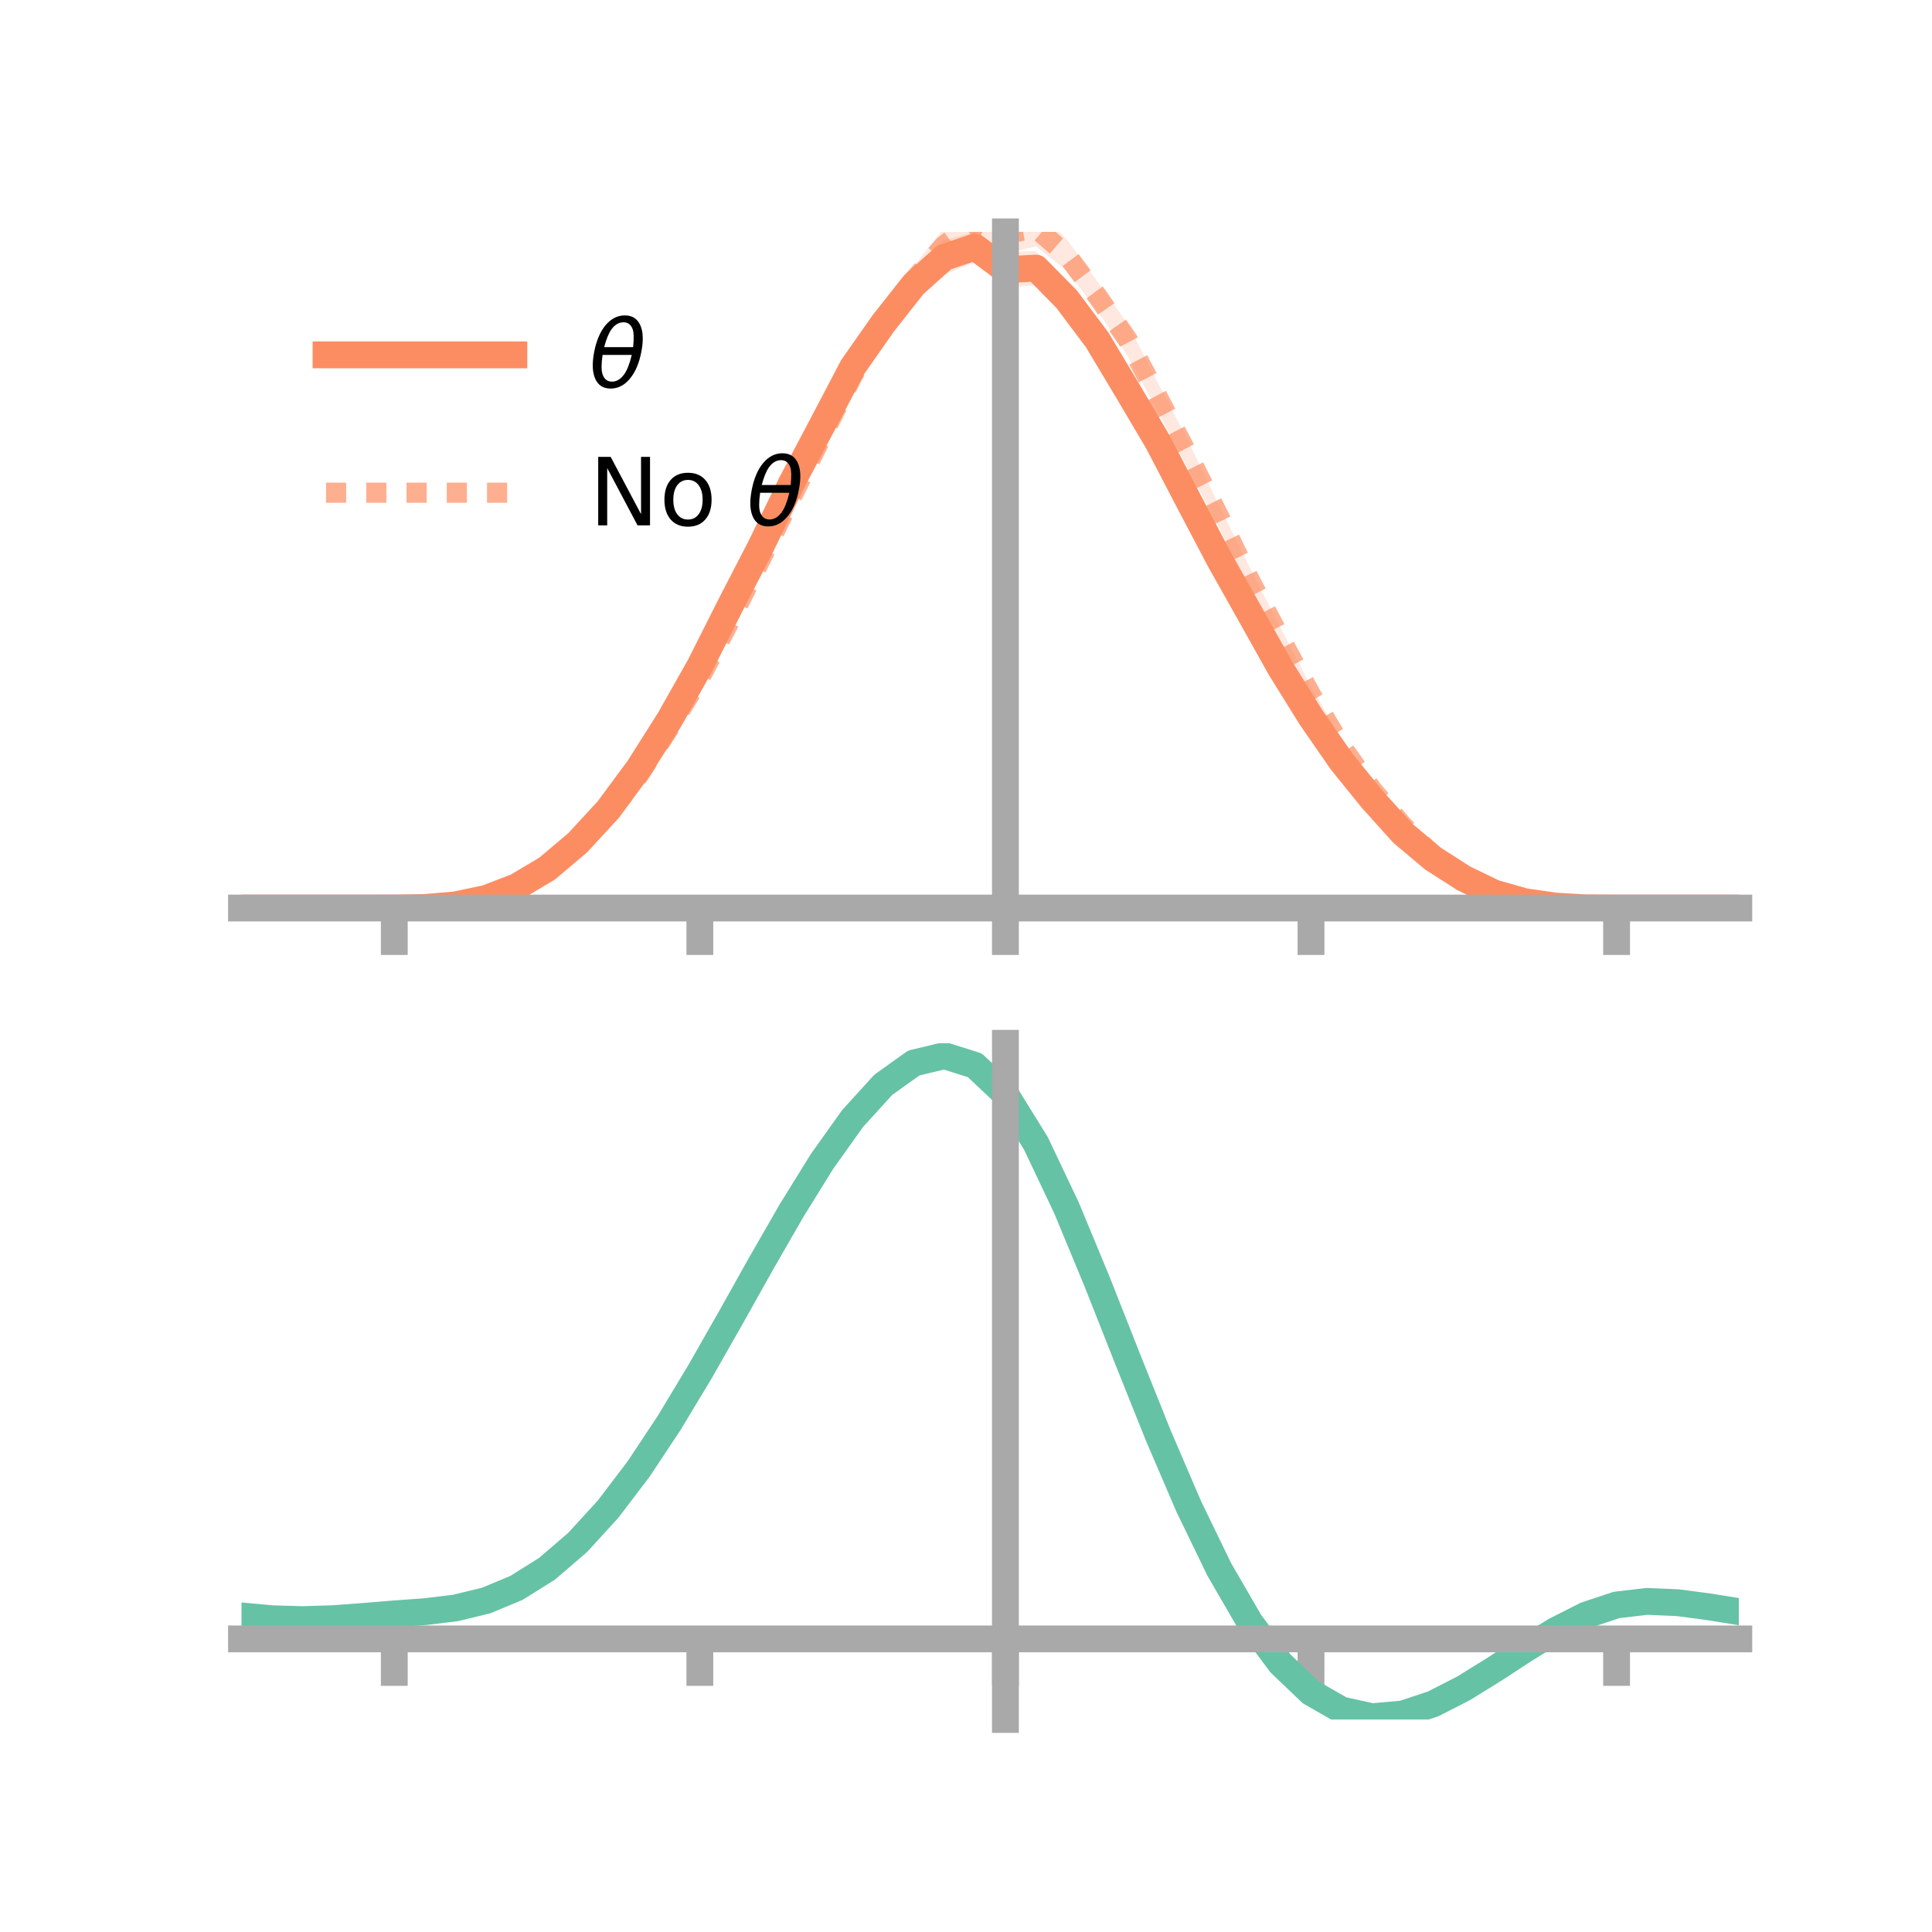 <?xml version="1.0" encoding="utf-8" standalone="no"?>
<!DOCTYPE svg PUBLIC "-//W3C//DTD SVG 1.1//EN"
  "http://www.w3.org/Graphics/SVG/1.1/DTD/svg11.dtd">
<!-- Created with matplotlib (https://matplotlib.org/) -->
<svg height="144pt" version="1.1" viewBox="0 0 144 144" width="144pt" xmlns="http://www.w3.org/2000/svg" xmlns:xlink="http://www.w3.org/1999/xlink">
 <defs>
  <style type="text/css">*{stroke-linecap:butt;stroke-linejoin:round;}</style>
 </defs>
 <g id="figure_1">
  <g id="patch_1">
   <path d="M 0 144 
L 144 144 
L 144 0 
L 0 0 
z
" style="fill:none;"/>
  </g>
  <g id="axes_1">
   <g id="patch_2">
    <path d="M 18 67.68 
L 129.6 67.68 
L 129.6 17.28 
L 18 17.28 
z
" style="fill:none;"/>
   </g>
   <g id="PolyCollection_1">
    <path clip-path="url(#p561c7bd907)" d="M 18 67.68 
L 18 67.68 
L 20.278 67.68 
L 22.555 67.68 
L 24.833 67.68 
L 27.11 67.68 
L 29.388 67.678 
L 31.665 67.621 
L 33.943 67.39 
L 36.22 66.859 
L 38.498 65.918 
L 40.776 64.44 
L 43.053 62.483 
L 45.331 59.954 
L 47.608 56.732 
L 49.886 53.042 
L 52.163 48.919 
L 54.441 44.164 
L 56.718 39.906 
L 58.996 35.029 
L 61.273 30.579 
L 63.551 26.08 
L 65.829 23.01 
L 68.106 19.882 
L 70.384 17.916 
L 72.661 17.28 
L 74.939 18.765 
L 77.216 18.712 
L 79.494 21.245 
L 81.771 24.425 
L 84.049 28.153 
L 86.327 32.009 
L 88.604 36.428 
L 90.882 40.601 
L 93.159 44.871 
L 95.437 49.068 
L 97.714 52.808 
L 99.992 56.233 
L 102.269 59.087 
L 104.547 61.74 
L 106.824 63.756 
L 109.102 65.25 
L 111.38 66.431 
L 113.657 67.118 
L 115.935 67.486 
L 118.212 67.656 
L 120.49 67.68 
L 122.767 67.68 
L 125.045 67.68 
L 127.322 67.68 
L 129.6 67.68 
L 129.6 67.68 
L 129.6 67.68 
L 127.322 67.68 
L 125.045 67.68 
L 122.767 67.68 
L 120.49 67.68 
L 118.212 67.679 
L 115.935 67.581 
L 113.657 67.302 
L 111.38 66.702 
L 109.102 65.685 
L 106.824 64.265 
L 104.547 62.456 
L 102.269 60.046 
L 99.992 57.272 
L 97.714 54.121 
L 95.437 50.535 
L 93.159 46.595 
L 90.882 42.768 
L 88.604 38.284 
L 86.327 33.956 
L 84.049 30.095 
L 81.771 26.225 
L 79.494 23.336 
L 77.216 21.249 
L 74.939 21.448 
L 72.661 19.548 
L 70.384 20.445 
L 68.106 22.554 
L 65.829 25.203 
L 63.551 28.637 
L 61.273 32.82 
L 58.996 36.986 
L 56.718 41.517 
L 54.441 46.07 
L 52.163 50.364 
L 49.886 54.299 
L 47.608 57.798 
L 45.331 60.742 
L 43.053 63.155 
L 40.776 65.044 
L 38.498 66.274 
L 36.22 67.075 
L 33.943 67.498 
L 31.665 67.658 
L 29.388 67.68 
L 27.11 67.68 
L 24.833 67.68 
L 22.555 67.68 
L 20.278 67.68 
L 18 67.68 
z
" style="fill:#fc8d62;fill-opacity:0.2;"/>
   </g>
   <g id="PolyCollection_2">
    <path clip-path="url(#p561c7bd907)" d="M 18 67.68 
L 18 67.68 
L 20.278 67.68 
L 22.555 67.68 
L 24.833 67.68 
L 27.11 67.68 
L 29.388 67.679 
L 31.665 67.619 
L 33.943 67.403 
L 36.22 66.923 
L 38.498 66.05 
L 40.776 64.662 
L 43.053 62.724 
L 45.331 60.323 
L 47.608 57.278 
L 49.886 53.604 
L 52.163 49.823 
L 54.441 45.454 
L 56.718 40.787 
L 58.996 36.154 
L 61.273 31.416 
L 63.551 26.908 
L 65.829 23.052 
L 68.106 19.824 
L 70.384 16.977 
L 72.661 15.388 
L 74.939 15.979 
L 77.216 15.674 
L 79.494 17.811 
L 81.771 20.962 
L 84.049 24.109 
L 86.327 28.588 
L 88.604 32.964 
L 90.882 37.72 
L 93.159 42.312 
L 95.437 46.778 
L 97.714 51.167 
L 99.992 55.153 
L 102.269 58.384 
L 104.547 61.117 
L 106.824 63.429 
L 109.102 65.198 
L 111.38 66.339 
L 113.657 67.099 
L 115.935 67.508 
L 118.212 67.658 
L 120.49 67.68 
L 122.767 67.68 
L 125.045 67.68 
L 127.322 67.68 
L 129.6 67.68 
L 129.6 67.68 
L 129.6 67.68 
L 127.322 67.68 
L 125.045 67.68 
L 122.767 67.68 
L 120.49 67.68 
L 118.212 67.682 
L 115.935 67.593 
L 113.657 67.295 
L 111.38 66.678 
L 109.102 65.554 
L 106.824 64.065 
L 104.547 61.929 
L 102.269 59.306 
L 99.992 56.091 
L 97.714 52.378 
L 95.437 48.354 
L 93.159 44.158 
L 90.882 39.336 
L 88.604 35.029 
L 86.327 30.718 
L 84.049 26.525 
L 81.771 23.118 
L 79.494 20.162 
L 77.216 18.364 
L 74.939 18.885 
L 72.661 17.851 
L 70.384 19.58 
L 68.106 21.911 
L 65.829 25.386 
L 63.551 29.128 
L 61.273 33.637 
L 58.996 37.999 
L 56.718 42.554 
L 54.441 46.994 
L 52.163 51.287 
L 49.886 54.909 
L 47.608 58.282 
L 45.331 61.114 
L 43.053 63.427 
L 40.776 65.04 
L 38.498 66.314 
L 36.22 67.088 
L 33.943 67.531 
L 31.665 67.661 
L 29.388 67.68 
L 27.11 67.68 
L 24.833 67.68 
L 22.555 67.68 
L 20.278 67.68 
L 18 67.68 
z
" style="fill:#fc8d62;fill-opacity:0.2;"/>
   </g>
   <g id="matplotlib.axis_1">
    <g id="xtick_1">
     <g id="line2d_1">
      <defs>
       <path d="M 0 0 
L 0 3.5 
" id="mb262649f9a" style="stroke:#a9a9a9;stroke-width:2;"/>
      </defs>
      <g>
       <use style="fill:#a9a9a9;stroke:#a9a9a9;stroke-width:2;" x="29.388" xlink:href="#mb262649f9a" y="67.68"/>
      </g>
     </g>
    </g>
    <g id="xtick_2">
     <g id="line2d_2">
      <g>
       <use style="fill:#a9a9a9;stroke:#a9a9a9;stroke-width:2;" x="52.163" xlink:href="#mb262649f9a" y="67.68"/>
      </g>
     </g>
    </g>
    <g id="xtick_3">
     <g id="line2d_3">
      <g>
       <use style="fill:#a9a9a9;stroke:#a9a9a9;stroke-width:2;" x="74.939" xlink:href="#mb262649f9a" y="67.68"/>
      </g>
     </g>
    </g>
    <g id="xtick_4">
     <g id="line2d_4">
      <g>
       <use style="fill:#a9a9a9;stroke:#a9a9a9;stroke-width:2;" x="97.714" xlink:href="#mb262649f9a" y="67.68"/>
      </g>
     </g>
    </g>
    <g id="xtick_5">
     <g id="line2d_5">
      <g>
       <use style="fill:#a9a9a9;stroke:#a9a9a9;stroke-width:2;" x="120.49" xlink:href="#mb262649f9a" y="67.68"/>
      </g>
     </g>
    </g>
   </g>
   <g id="matplotlib.axis_2"/>
   <g id="line2d_6">
    <path clip-path="url(#p561c7bd907)" d="M 18 67.68 
L 20.278 67.68 
L 22.555 67.68 
L 24.833 67.68 
L 27.11 67.68 
L 29.388 67.679 
L 31.665 67.64 
L 33.943 67.444 
L 36.22 66.967 
L 38.498 66.096 
L 40.776 64.742 
L 43.053 62.819 
L 45.331 60.348 
L 47.608 57.265 
L 49.886 53.67 
L 52.163 49.642 
L 54.441 45.117 
L 56.718 40.712 
L 58.996 36.008 
L 61.273 31.7 
L 63.551 27.359 
L 65.829 24.107 
L 68.106 21.218 
L 70.384 19.181 
L 72.661 18.414 
L 74.939 20.107 
L 77.216 19.98 
L 79.494 22.29 
L 81.771 25.325 
L 84.049 29.124 
L 86.327 32.982 
L 88.604 37.356 
L 90.882 41.685 
L 93.159 45.733 
L 95.437 49.801 
L 97.714 53.465 
L 99.992 56.753 
L 102.269 59.566 
L 104.547 62.098 
L 106.824 64.01 
L 109.102 65.468 
L 111.38 66.567 
L 113.657 67.21 
L 115.935 67.534 
L 118.212 67.668 
L 120.49 67.68 
L 122.767 67.68 
L 125.045 67.68 
L 127.322 67.68 
L 129.6 67.68 
" style="fill:none;stroke:#fc8d62;stroke-linecap:square;stroke-width:2;"/>
   </g>
   <g id="line2d_7">
    <path clip-path="url(#p561c7bd907)" d="M 18 67.68 
L 20.278 67.68 
L 22.555 67.68 
L 24.833 67.68 
L 27.11 67.68 
L 29.388 67.679 
L 31.665 67.64 
L 33.943 67.467 
L 36.22 67.005 
L 38.498 66.182 
L 40.776 64.851 
L 43.053 63.076 
L 45.331 60.718 
L 47.608 57.78 
L 49.886 54.257 
L 52.163 50.555 
L 54.441 46.224 
L 56.718 41.67 
L 58.996 37.076 
L 61.273 32.527 
L 63.551 28.018 
L 65.829 24.219 
L 68.106 20.868 
L 70.384 18.278 
L 72.661 16.62 
L 74.939 17.432 
L 77.216 17.019 
L 79.494 18.986 
L 81.771 22.04 
L 84.049 25.317 
L 86.327 29.653 
L 88.604 33.996 
L 90.882 38.528 
L 93.159 43.235 
L 95.437 47.566 
L 97.714 51.772 
L 99.992 55.622 
L 102.269 58.845 
L 104.547 61.523 
L 106.824 63.747 
L 109.102 65.376 
L 111.38 66.509 
L 113.657 67.197 
L 115.935 67.55 
L 118.212 67.67 
L 120.49 67.68 
L 122.767 67.68 
L 125.045 67.68 
L 127.322 67.68 
L 129.6 67.68 
" style="fill:none;stroke:#fc8d62;stroke-dasharray:1.5,1.5;stroke-dashoffset:0;stroke-opacity:0.7;stroke-width:1.5;"/>
   </g>
   <g id="patch_3">
    <path d="M 74.939 67.68 
L 74.939 17.28 
" style="fill:none;stroke:#a9a9a9;stroke-linecap:square;stroke-linejoin:miter;stroke-width:2;"/>
   </g>
   <g id="patch_4">
    <path d="M 129.6 67.68 
L 129.6 17.28 
" style="fill:none;"/>
   </g>
   <g id="patch_5">
    <path d="M 18 67.68 
L 129.6 67.68 
" style="fill:none;stroke:#a9a9a9;stroke-linecap:square;stroke-linejoin:miter;stroke-width:2;"/>
   </g>
   <g id="patch_6">
    <path d="M 18 17.28 
L 129.6 17.28 
" style="fill:none;"/>
   </g>
   <g id="legend_1">
    <g id="line2d_8">
     <path d="M 24.3 26.449 
L 38.3 26.449 
" style="fill:none;stroke:#fc8d62;stroke-linecap:square;stroke-width:2;"/>
    </g>
    <g id="line2d_9"/>
    <g id="text_1">
     <!-- $\theta$ -->
     <g transform="translate(43.9 28.899)scale(0.07 -0.07)">
      <defs>
       <path d="M 45.516 34.672 
L 14.453 34.672 
Q 12.359 20.062 14.5 13.875 
Q 17.188 6.25 24.469 6.25 
Q 31.781 6.25 37.359 13.922 
Q 42.234 20.656 45.516 34.672 
z
M 47.016 42.969 
Q 48.344 56.844 46.625 61.719 
Q 43.953 69.438 36.766 69.438 
Q 29.297 69.438 23.828 61.812 
Q 19.531 55.672 16.156 42.969 
z
M 38.188 76.766 
Q 49.906 76.766 54.594 66.406 
Q 59.281 56.109 55.719 37.844 
Q 52.203 19.625 43.453 9.281 
Q 34.766 -1.125 23.047 -1.125 
Q 11.281 -1.125 6.641 9.281 
Q 2 19.625 5.516 37.844 
Q 9.078 56.109 17.719 66.406 
Q 26.422 76.766 38.188 76.766 
z
" id="DejaVuSans-Oblique-952"/>
      </defs>
      <use transform="translate(0 0.234)" xlink:href="#DejaVuSans-Oblique-952"/>
     </g>
    </g>
    <g id="line2d_10">
     <path d="M 24.3 36.724 
L 38.3 36.724 
" style="fill:none;stroke:#fc8d62;stroke-dasharray:1.5,1.5;stroke-dashoffset:0;stroke-opacity:0.7;stroke-width:1.5;"/>
    </g>
    <g id="line2d_11"/>
    <g id="text_2">
     <!-- No $\theta$ -->
     <g transform="translate(43.9 39.174)scale(0.07 -0.07)">
      <defs>
       <path d="M 9.812 72.906 
L 23.094 72.906 
L 55.422 11.922 
L 55.422 72.906 
L 64.984 72.906 
L 64.984 0 
L 51.703 0 
L 19.391 60.984 
L 19.391 0 
L 9.812 0 
z
" id="DejaVuSans-78"/>
       <path d="M 30.609 48.391 
Q 23.391 48.391 19.188 42.75 
Q 14.984 37.109 14.984 27.297 
Q 14.984 17.484 19.156 11.844 
Q 23.344 6.203 30.609 6.203 
Q 37.797 6.203 41.984 11.859 
Q 46.188 17.531 46.188 27.297 
Q 46.188 37.016 41.984 42.703 
Q 37.797 48.391 30.609 48.391 
z
M 30.609 56 
Q 42.328 56 49.016 48.375 
Q 55.719 40.766 55.719 27.297 
Q 55.719 13.875 49.016 6.219 
Q 42.328 -1.422 30.609 -1.422 
Q 18.844 -1.422 12.172 6.219 
Q 5.516 13.875 5.516 27.297 
Q 5.516 40.766 12.172 48.375 
Q 18.844 56 30.609 56 
z
" id="DejaVuSans-111"/>
       <path id="DejaVuSans-32"/>
      </defs>
      <use transform="translate(0 0.234)" xlink:href="#DejaVuSans-78"/>
      <use transform="translate(74.805 0.234)" xlink:href="#DejaVuSans-111"/>
      <use transform="translate(135.986 0.234)" xlink:href="#DejaVuSans-32"/>
      <use transform="translate(167.773 0.234)" xlink:href="#DejaVuSans-Oblique-952"/>
     </g>
    </g>
   </g>
  </g>
  <g id="axes_2">
   <g id="patch_7">
    <path d="M 18 128.16 
L 129.6 128.16 
L 129.6 77.76 
L 18 77.76 
z
" style="fill:none;"/>
   </g>
   <g id="PolyCollection_3">
    <path clip-path="url(#p33495cb0f7)" d="M 18 120.481 
L 18 120.405 
L 20.278 120.624 
L 22.555 120.69 
L 24.833 120.61 
L 27.11 120.432 
L 29.388 120.235 
L 31.665 120.066 
L 33.943 119.784 
L 36.22 119.229 
L 38.498 118.272 
L 40.776 116.823 
L 43.053 114.83 
L 45.331 112.285 
L 47.608 109.219 
L 49.886 105.7 
L 52.163 101.831 
L 54.441 97.741 
L 56.718 93.584 
L 58.996 89.535 
L 61.273 85.783 
L 63.551 82.528 
L 65.829 79.972 
L 68.106 78.317 
L 70.384 77.76 
L 72.661 78.49 
L 74.939 80.675 
L 77.216 84.405 
L 79.494 89.279 
L 81.771 94.853 
L 84.049 100.708 
L 86.327 106.481 
L 88.604 111.87 
L 90.882 116.642 
L 93.159 120.632 
L 95.437 123.74 
L 97.714 125.935 
L 99.992 127.244 
L 102.269 127.746 
L 104.547 127.554 
L 106.824 126.806 
L 109.102 125.658 
L 111.38 124.27 
L 113.657 122.809 
L 115.935 121.431 
L 118.212 120.292 
L 120.49 119.542 
L 122.767 119.277 
L 125.045 119.381 
L 127.322 119.692 
L 129.6 120.069 
L 129.6 120.172 
L 129.6 120.172 
L 127.322 119.821 
L 125.045 119.53 
L 122.767 119.437 
L 120.49 119.707 
L 118.212 120.466 
L 115.935 121.632 
L 113.657 123.053 
L 111.38 124.565 
L 109.102 126 
L 106.824 127.185 
L 104.547 127.956 
L 102.269 128.16 
L 99.992 127.665 
L 97.714 126.373 
L 95.437 124.222 
L 93.159 121.195 
L 90.882 117.326 
L 88.604 112.704 
L 86.327 107.483 
L 84.049 101.886 
L 81.771 96.204 
L 79.494 90.791 
L 77.216 86.054 
L 74.939 82.43 
L 72.661 80.312 
L 70.384 79.608 
L 68.106 80.148 
L 65.829 81.746 
L 63.551 84.207 
L 61.273 87.334 
L 58.996 90.931 
L 56.718 94.806 
L 54.441 98.779 
L 52.163 102.684 
L 49.886 106.376 
L 47.608 109.732 
L 45.331 112.661 
L 43.053 115.1 
L 40.776 117.022 
L 38.498 118.431 
L 36.22 119.369 
L 33.943 119.913 
L 31.665 120.186 
L 29.388 120.344 
L 27.11 120.525 
L 24.833 120.682 
L 22.555 120.746 
L 20.278 120.681 
L 18 120.481 
z
" style="fill:#66c2a5;fill-opacity:0.2;"/>
   </g>
   <g id="matplotlib.axis_3">
    <g id="xtick_6">
     <g id="line2d_12">
      <g>
       <use style="fill:#a9a9a9;stroke:#a9a9a9;stroke-width:2;" x="29.388" xlink:href="#mb262649f9a" y="122.154"/>
      </g>
     </g>
    </g>
    <g id="xtick_7">
     <g id="line2d_13">
      <g>
       <use style="fill:#a9a9a9;stroke:#a9a9a9;stroke-width:2;" x="52.163" xlink:href="#mb262649f9a" y="122.154"/>
      </g>
     </g>
    </g>
    <g id="xtick_8">
     <g id="line2d_14">
      <g>
       <use style="fill:#a9a9a9;stroke:#a9a9a9;stroke-width:2;" x="74.939" xlink:href="#mb262649f9a" y="122.154"/>
      </g>
     </g>
    </g>
    <g id="xtick_9">
     <g id="line2d_15">
      <g>
       <use style="fill:#a9a9a9;stroke:#a9a9a9;stroke-width:2;" x="97.714" xlink:href="#mb262649f9a" y="122.154"/>
      </g>
     </g>
    </g>
    <g id="xtick_10">
     <g id="line2d_16">
      <g>
       <use style="fill:#a9a9a9;stroke:#a9a9a9;stroke-width:2;" x="120.49" xlink:href="#mb262649f9a" y="122.154"/>
      </g>
     </g>
    </g>
   </g>
   <g id="matplotlib.axis_4"/>
   <g id="line2d_17">
    <path clip-path="url(#p33495cb0f7)" d="M 18 120.443 
L 20.278 120.652 
L 22.555 120.718 
L 24.833 120.646 
L 27.11 120.479 
L 29.388 120.289 
L 31.665 120.126 
L 33.943 119.849 
L 36.22 119.299 
L 38.498 118.352 
L 40.776 116.923 
L 43.053 114.965 
L 45.331 112.473 
L 47.608 109.475 
L 49.886 106.038 
L 52.163 102.258 
L 54.441 98.26 
L 56.718 94.195 
L 58.996 90.233 
L 61.273 86.558 
L 63.551 83.367 
L 65.829 80.859 
L 68.106 79.232 
L 70.384 78.684 
L 72.661 79.401 
L 74.939 81.553 
L 77.216 85.229 
L 79.494 90.035 
L 81.771 95.528 
L 84.049 101.297 
L 86.327 106.982 
L 88.604 112.287 
L 90.882 116.984 
L 93.159 120.913 
L 95.437 123.981 
L 97.714 126.154 
L 99.992 127.455 
L 102.269 127.953 
L 104.547 127.755 
L 106.824 126.996 
L 109.102 125.829 
L 111.38 124.418 
L 113.657 122.931 
L 115.935 121.532 
L 118.212 120.379 
L 120.49 119.624 
L 122.767 119.357 
L 125.045 119.456 
L 127.322 119.756 
L 129.6 120.121 
" style="fill:none;stroke:#66c2a5;stroke-linecap:square;stroke-width:2;"/>
   </g>
   <g id="patch_8">
    <path d="M 74.939 128.16 
L 74.939 77.76 
" style="fill:none;stroke:#a9a9a9;stroke-linecap:square;stroke-linejoin:miter;stroke-width:2;"/>
   </g>
   <g id="patch_9">
    <path d="M 129.6 128.16 
L 129.6 77.76 
" style="fill:none;"/>
   </g>
   <g id="patch_10">
    <path d="M 18 122.154 
L 129.6 122.154 
" style="fill:none;stroke:#a9a9a9;stroke-linecap:square;stroke-linejoin:miter;stroke-width:2;"/>
   </g>
   <g id="patch_11">
    <path d="M 18 77.76 
L 129.6 77.76 
" style="fill:none;"/>
   </g>
  </g>
 </g>
 <defs>
  <clipPath id="p561c7bd907">
   <rect height="50.4" width="111.6" x="18" y="17.28"/>
  </clipPath>
  <clipPath id="p33495cb0f7">
   <rect height="50.4" width="111.6" x="18" y="77.76"/>
  </clipPath>
 </defs>
</svg>
